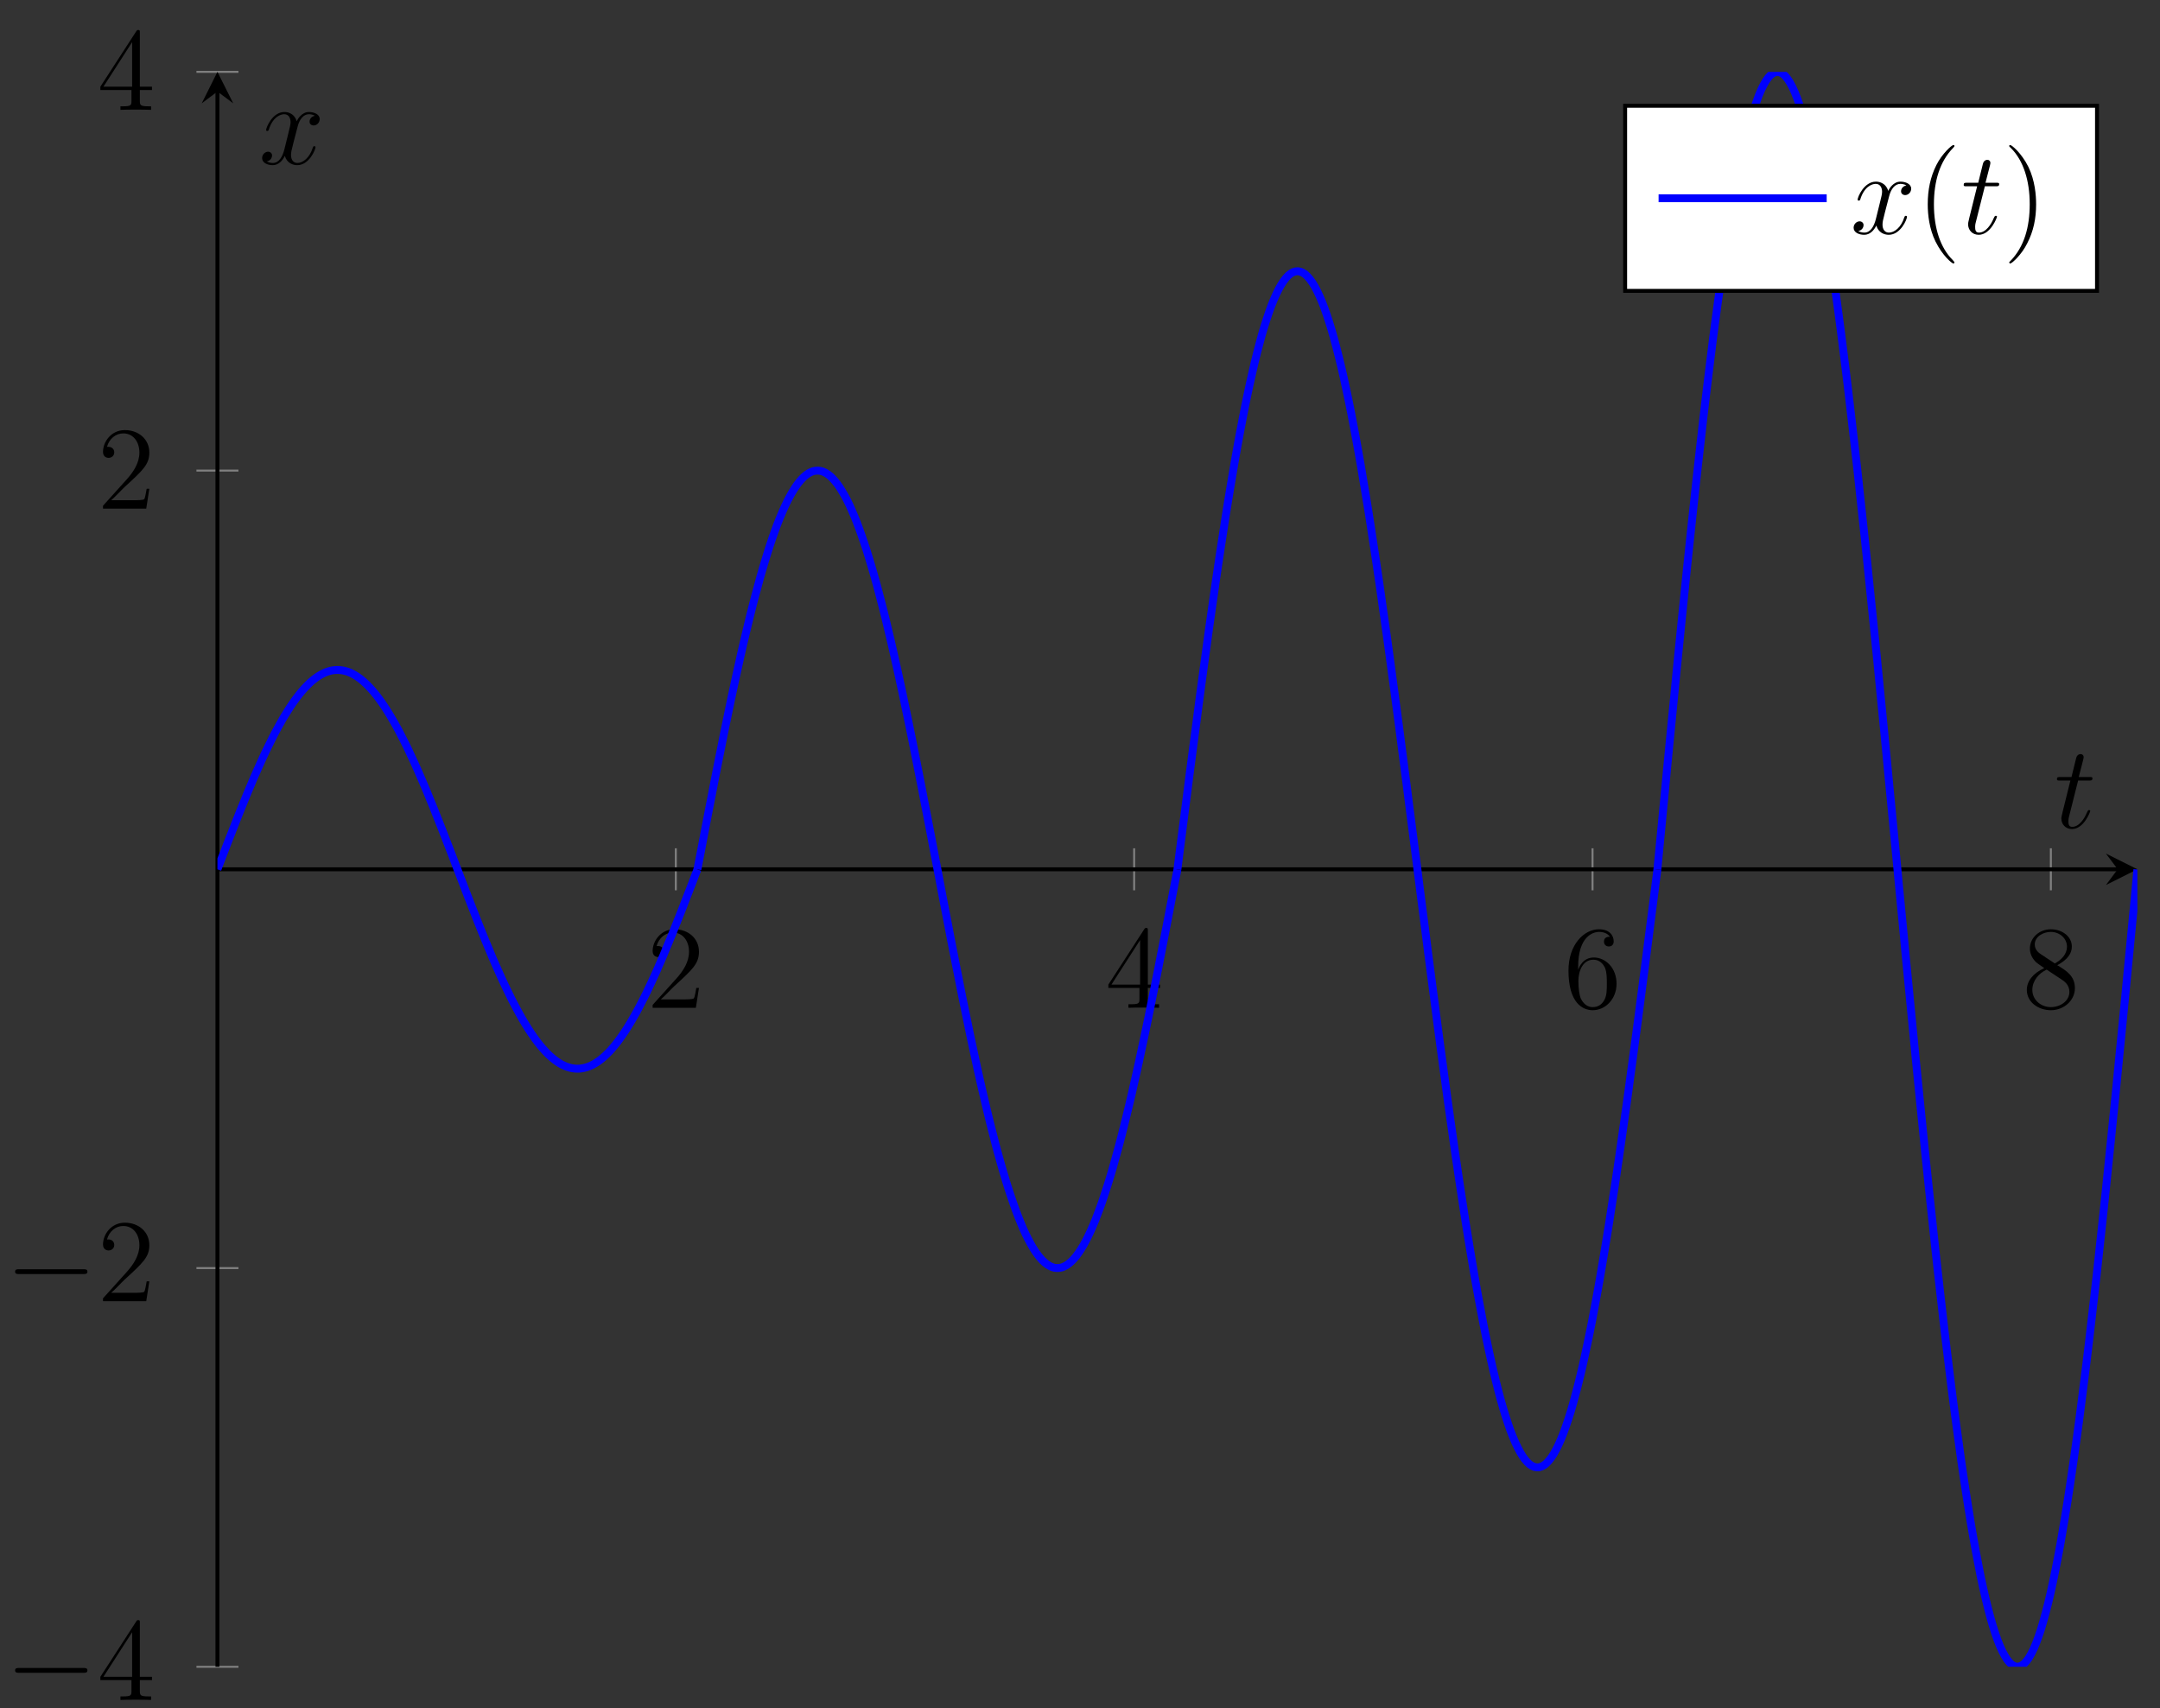 <?xml version="1.0" encoding="UTF-8"?>
<svg xmlns="http://www.w3.org/2000/svg" xmlns:xlink="http://www.w3.org/1999/xlink" width="153pt" height="121pt" viewBox="0 0 153 121" version="1.1">
<rect x="0" y="0" width="153" height="121" fill="#333333" stroke="none"/>
<defs>
<g>
<symbol overflow="visible" id="glyph0-0">
<path style="stroke:none;" d=""/>
</symbol>
<symbol overflow="visible" id="glyph0-1">
<path style="stroke:none;" d="M 3.688 -1.406 L 3.5 -1.406 C 3.469 -1.266 3.406 -0.797 3.328 -0.672 C 3.266 -0.594 2.781 -0.594 2.531 -0.594 L 0.984 -0.594 C 1.219 -0.781 1.719 -1.328 1.938 -1.531 C 3.219 -2.703 3.688 -3.125 3.688 -3.969 C 3.688 -4.922 2.922 -5.562 1.953 -5.562 C 0.984 -5.562 0.406 -4.734 0.406 -4.016 C 0.406 -3.594 0.781 -3.594 0.797 -3.594 C 0.984 -3.594 1.203 -3.719 1.203 -3.984 C 1.203 -4.219 1.031 -4.375 0.797 -4.375 C 0.734 -4.375 0.719 -4.375 0.688 -4.375 C 0.844 -4.938 1.297 -5.328 1.844 -5.328 C 2.547 -5.328 2.984 -4.734 2.984 -3.969 C 2.984 -3.25 2.578 -2.625 2.109 -2.094 L 0.406 -0.203 L 0.406 0 L 3.469 0 Z M 3.688 -1.406 "/>
</symbol>
<symbol overflow="visible" id="glyph0-2">
<path style="stroke:none;" d="M 3.016 -5.453 C 3.016 -5.609 3.016 -5.656 2.906 -5.656 C 2.844 -5.656 2.812 -5.656 2.75 -5.547 L 0.219 -1.641 L 0.219 -1.406 L 2.422 -1.406 L 2.422 -0.641 C 2.422 -0.328 2.406 -0.25 1.797 -0.25 L 1.641 -0.25 L 1.641 0 C 1.828 -0.016 2.484 -0.016 2.719 -0.016 C 2.953 -0.016 3.625 -0.016 3.812 0 L 3.812 -0.25 L 3.656 -0.25 C 3.047 -0.25 3.016 -0.328 3.016 -0.641 L 3.016 -1.406 L 3.875 -1.406 L 3.875 -1.641 L 3.016 -1.641 Z M 2.469 -4.797 L 2.469 -1.641 L 0.438 -1.641 Z M 2.469 -4.797 "/>
</symbol>
<symbol overflow="visible" id="glyph0-3">
<path style="stroke:none;" d="M 1.031 -2.922 C 1.031 -5.031 2.062 -5.375 2.516 -5.375 C 2.812 -5.375 3.109 -5.281 3.281 -5.031 C 3.172 -5.031 2.859 -5.031 2.859 -4.688 C 2.859 -4.5 2.984 -4.344 3.203 -4.344 C 3.406 -4.344 3.547 -4.469 3.547 -4.703 C 3.547 -5.141 3.234 -5.562 2.5 -5.562 C 1.453 -5.562 0.344 -4.484 0.344 -2.641 C 0.344 -0.344 1.344 0.172 2.062 0.172 C 2.969 0.172 3.75 -0.625 3.75 -1.703 C 3.75 -2.828 2.969 -3.562 2.141 -3.562 C 1.391 -3.562 1.109 -2.922 1.031 -2.688 Z M 2.062 -0.047 C 1.531 -0.047 1.281 -0.516 1.203 -0.688 C 1.125 -0.906 1.047 -1.328 1.047 -1.906 C 1.047 -2.578 1.344 -3.406 2.109 -3.406 C 2.562 -3.406 2.812 -3.094 2.938 -2.812 C 3.062 -2.5 3.062 -2.078 3.062 -1.719 C 3.062 -1.297 3.062 -0.906 2.906 -0.594 C 2.703 -0.188 2.391 -0.047 2.062 -0.047 Z M 2.062 -0.047 "/>
</symbol>
<symbol overflow="visible" id="glyph0-4">
<path style="stroke:none;" d="M 2.5 -3.016 C 2.922 -3.25 3.531 -3.641 3.531 -4.344 C 3.531 -5.062 2.828 -5.562 2.047 -5.562 C 1.219 -5.562 0.562 -4.953 0.562 -4.203 C 0.562 -3.906 0.656 -3.625 0.891 -3.344 C 0.984 -3.234 0.984 -3.219 1.578 -2.812 C 0.766 -2.438 0.344 -1.875 0.344 -1.266 C 0.344 -0.375 1.188 0.172 2.047 0.172 C 2.969 0.172 3.75 -0.516 3.75 -1.391 C 3.75 -2.25 3.156 -2.625 2.5 -3.016 Z M 1.359 -3.781 C 1.25 -3.859 0.906 -4.062 0.906 -4.484 C 0.906 -5.031 1.484 -5.375 2.047 -5.375 C 2.641 -5.375 3.188 -4.938 3.188 -4.328 C 3.188 -3.812 2.812 -3.406 2.328 -3.141 Z M 1.75 -2.703 L 2.766 -2.031 C 2.984 -1.891 3.359 -1.641 3.359 -1.125 C 3.359 -0.484 2.719 -0.047 2.047 -0.047 C 1.344 -0.047 0.734 -0.562 0.734 -1.266 C 0.734 -1.922 1.203 -2.453 1.75 -2.703 Z M 1.75 -2.703 "/>
</symbol>
<symbol overflow="visible" id="glyph0-5">
<path style="stroke:none;" d="M 2.719 2.031 C 2.719 2.016 2.719 2 2.578 1.844 C 1.734 1 1.266 -0.375 1.266 -2.078 C 1.266 -3.703 1.672 -5.109 2.641 -6.094 C 2.719 -6.172 2.719 -6.188 2.719 -6.219 C 2.719 -6.266 2.688 -6.281 2.641 -6.281 C 2.531 -6.281 1.844 -5.672 1.438 -4.859 C 1.016 -4.016 0.828 -3.109 0.828 -2.078 C 0.828 -1.344 0.938 -0.344 1.375 0.547 C 1.875 1.562 2.547 2.109 2.641 2.109 C 2.688 2.109 2.719 2.078 2.719 2.031 Z M 2.719 2.031 "/>
</symbol>
<symbol overflow="visible" id="glyph0-6">
<path style="stroke:none;" d="M 2.359 -2.078 C 2.359 -2.719 2.281 -3.766 1.812 -4.734 C 1.312 -5.734 0.625 -6.281 0.531 -6.281 C 0.5 -6.281 0.453 -6.266 0.453 -6.219 C 0.453 -6.188 0.453 -6.172 0.609 -6.031 C 1.438 -5.188 1.906 -3.797 1.906 -2.094 C 1.906 -0.469 1.516 0.922 0.547 1.922 C 0.453 2 0.453 2.016 0.453 2.031 C 0.453 2.078 0.5 2.109 0.531 2.109 C 0.641 2.109 1.328 1.5 1.734 0.672 C 2.172 -0.172 2.359 -1.078 2.359 -2.078 Z M 2.359 -2.078 "/>
</symbol>
<symbol overflow="visible" id="glyph1-0">
<path style="stroke:none;" d=""/>
</symbol>
<symbol overflow="visible" id="glyph1-1">
<path style="stroke:none;" d="M 5.516 -1.922 C 5.656 -1.922 5.812 -1.922 5.812 -2.094 C 5.812 -2.266 5.656 -2.266 5.516 -2.266 L 0.984 -2.266 C 0.844 -2.266 0.688 -2.266 0.688 -2.094 C 0.688 -1.922 0.844 -1.922 0.984 -1.922 Z M 5.516 -1.922 "/>
</symbol>
<symbol overflow="visible" id="glyph2-0">
<path style="stroke:none;" d=""/>
</symbol>
<symbol overflow="visible" id="glyph2-1">
<path style="stroke:none;" d="M 1.688 -3.359 L 2.453 -3.359 C 2.609 -3.359 2.703 -3.359 2.703 -3.516 C 2.703 -3.609 2.641 -3.609 2.484 -3.609 L 1.734 -3.609 L 2.047 -4.828 C 2.078 -4.953 2.078 -4.969 2.078 -5.031 C 2.078 -5.156 1.969 -5.234 1.875 -5.234 C 1.797 -5.234 1.609 -5.203 1.547 -4.938 L 1.219 -3.609 L 0.422 -3.609 C 0.266 -3.609 0.188 -3.609 0.188 -3.453 C 0.188 -3.359 0.25 -3.359 0.406 -3.359 L 1.141 -3.359 L 0.594 -1.156 C 0.531 -0.859 0.5 -0.781 0.5 -0.672 C 0.5 -0.281 0.781 0.078 1.25 0.078 C 2.094 0.078 2.547 -1.141 2.547 -1.203 C 2.547 -1.25 2.516 -1.266 2.469 -1.266 C 2.453 -1.266 2.406 -1.266 2.391 -1.234 C 2.391 -1.234 2.375 -1.219 2.312 -1.094 C 2.141 -0.672 1.766 -0.078 1.266 -0.078 C 1.016 -0.078 1 -0.297 1 -0.484 C 1 -0.484 1 -0.641 1.031 -0.75 Z M 1.688 -3.359 "/>
</symbol>
<symbol overflow="visible" id="glyph2-2">
<path style="stroke:none;" d="M 3.969 -3.422 C 3.703 -3.359 3.594 -3.172 3.594 -3 C 3.594 -2.812 3.766 -2.734 3.875 -2.734 C 4.125 -2.734 4.312 -2.953 4.312 -3.188 C 4.312 -3.531 3.906 -3.688 3.547 -3.688 C 3.047 -3.688 2.75 -3.188 2.688 -3.031 C 2.484 -3.656 1.969 -3.688 1.812 -3.688 C 0.969 -3.688 0.516 -2.594 0.516 -2.406 C 0.516 -2.375 0.547 -2.344 0.609 -2.344 C 0.672 -2.344 0.688 -2.391 0.703 -2.422 C 0.984 -3.344 1.547 -3.531 1.797 -3.531 C 2.172 -3.531 2.25 -3.172 2.25 -2.969 C 2.25 -2.781 2.188 -2.594 2.094 -2.188 L 1.812 -1.047 C 1.688 -0.547 1.438 -0.078 1 -0.078 C 0.953 -0.078 0.75 -0.078 0.562 -0.188 C 0.875 -0.25 0.938 -0.5 0.938 -0.609 C 0.938 -0.766 0.812 -0.875 0.656 -0.875 C 0.453 -0.875 0.234 -0.688 0.234 -0.422 C 0.234 -0.078 0.625 0.078 0.984 0.078 C 1.391 0.078 1.672 -0.234 1.844 -0.578 C 1.984 -0.078 2.406 0.078 2.719 0.078 C 3.562 0.078 4.016 -1.016 4.016 -1.203 C 4.016 -1.234 3.984 -1.266 3.938 -1.266 C 3.859 -1.266 3.859 -1.234 3.828 -1.172 C 3.594 -0.422 3.109 -0.078 2.734 -0.078 C 2.453 -0.078 2.281 -0.297 2.281 -0.641 C 2.281 -0.828 2.312 -0.969 2.453 -1.516 L 2.75 -2.656 C 2.875 -3.156 3.156 -3.531 3.547 -3.531 C 3.562 -3.531 3.797 -3.531 3.969 -3.422 Z M 3.969 -3.422 "/>
</symbol>
</g>
<clipPath id="clip1">
  <path d="M 15.402 39 L 58 39 L 58 84 L 15.402 84 Z M 15.402 39 "/>
</clipPath>
<clipPath id="clip2">
  <path d="M 109 5.09 L 151.398 5.09 L 151.398 118.07 L 109 118.07 Z M 109 5.09 "/>
</clipPath>
</defs>
<g id="surface1">
<path style="fill:none;stroke-width:0.199;stroke-linecap:butt;stroke-linejoin:miter;stroke:rgb(50%,50%,50%);stroke-opacity:1;stroke-miterlimit:10;" d="M 46.382 78.574 L 46.382 82.826 M 92.76 78.574 L 92.76 82.826 M 139.144 78.574 L 139.144 82.826 M 185.522 78.574 L 185.522 82.826 " transform="matrix(0.7,0,0,-0.7,15.404,118.07)"/>
<path style="fill:none;stroke-width:0.199;stroke-linecap:butt;stroke-linejoin:miter;stroke:rgb(50%,50%,50%);stroke-opacity:1;stroke-miterlimit:10;" d="M -2.128 -0.006 L 2.124 -0.006 M -2.128 40.344 L 2.124 40.344 M -2.128 121.05 L 2.124 121.05 M -2.128 161.401 L 2.124 161.401 " transform="matrix(0.7,0,0,-0.7,15.404,118.07)"/>
<path style="fill:none;stroke-width:0.399;stroke-linecap:butt;stroke-linejoin:miter;stroke:rgb(0%,0%,0%);stroke-opacity:1;stroke-miterlimit:10;" d="M -0.002 80.7 L 192.286 80.7 " transform="matrix(0.7,0,0,-0.7,15.404,118.07)"/>
<path style=" stroke:none;fill-rule:nonzero;fill:rgb(0%,0%,0%);fill-opacity:1;" d="M 151.398 61.578 L 149.168 60.465 L 150.004 61.578 L 149.168 62.695 "/>
<path style="fill:none;stroke-width:0.399;stroke-linecap:butt;stroke-linejoin:miter;stroke:rgb(0%,0%,0%);stroke-opacity:1;stroke-miterlimit:10;" d="M -0.002 -0.001 L -0.002 159.403 " transform="matrix(0.7,0,0,-0.7,15.404,118.07)"/>
<path style=" stroke:none;fill-rule:nonzero;fill:rgb(0%,0%,0%);fill-opacity:1;" d="M 15.402 5.09 L 14.289 7.32 L 15.402 6.484 L 16.52 7.32 "/>
<g style="fill:rgb(0%,0%,0%);fill-opacity:1;">
  <use xlink:href="#glyph0-1" x="45.822" y="71.39"/>
</g>
<g style="fill:rgb(0%,0%,0%);fill-opacity:1;">
  <use xlink:href="#glyph0-2" x="78.289" y="71.39"/>
</g>
<g style="fill:rgb(0%,0%,0%);fill-opacity:1;">
  <use xlink:href="#glyph0-3" x="110.756" y="71.39"/>
</g>
<g style="fill:rgb(0%,0%,0%);fill-opacity:1;">
  <use xlink:href="#glyph0-4" x="143.223" y="71.39"/>
</g>
<g style="fill:rgb(0%,0%,0%);fill-opacity:1;">
  <use xlink:href="#glyph1-1" x="0.381" y="120.422"/>
</g>
<g style="fill:rgb(0%,0%,0%);fill-opacity:1;">
  <use xlink:href="#glyph0-2" x="6.89" y="120.422"/>
</g>
<g style="fill:rgb(0%,0%,0%);fill-opacity:1;">
  <use xlink:href="#glyph1-1" x="0.381" y="92.175"/>
</g>
<g style="fill:rgb(0%,0%,0%);fill-opacity:1;">
  <use xlink:href="#glyph0-1" x="6.89" y="92.175"/>
</g>
<g style="fill:rgb(0%,0%,0%);fill-opacity:1;">
  <use xlink:href="#glyph0-1" x="6.89" y="36.029"/>
</g>
<g style="fill:rgb(0%,0%,0%);fill-opacity:1;">
  <use xlink:href="#glyph0-2" x="6.89" y="7.781"/>
</g>
<g clip-path="url(#clip1)" clip-rule="nonzero">
<path style="fill:none;stroke-width:0.797;stroke-linecap:butt;stroke-linejoin:miter;stroke:rgb(0%,0%,100%);stroke-opacity:1;stroke-miterlimit:10;" d="M -0.002 80.7 L 0.734 82.608 L 0.974 83.239 L 1.22 83.869 L 1.711 85.119 L 1.951 85.739 L 2.196 86.353 L 2.442 86.961 L 2.687 87.563 L 2.927 88.161 L 3.173 88.746 L 3.418 89.327 L 3.658 89.902 L 3.904 90.46 L 4.149 91.012 L 4.395 91.559 L 4.635 92.089 L 4.88 92.608 L 5.126 93.116 L 5.372 93.612 L 5.611 94.092 L 5.857 94.567 L 6.103 95.019 L 6.348 95.459 L 6.588 95.889 L 6.834 96.296 L 7.079 96.693 L 7.325 97.078 L 7.565 97.44 L 7.81 97.786 L 8.056 98.116 L 8.296 98.428 L 8.541 98.724 L 8.787 99.003 L 9.032 99.26 L 9.272 99.5 L 9.518 99.723 L 9.763 99.924 L 10.009 100.108 L 10.249 100.27 L 10.494 100.415 L 10.74 100.543 L 10.985 100.649 L 11.225 100.733 L 11.471 100.8 L 11.716 100.844 L 11.962 100.867 L 12.202 100.872 L 12.447 100.856 L 12.693 100.822 L 12.933 100.766 L 13.178 100.694 L 13.424 100.599 L 13.67 100.482 L 13.909 100.348 L 14.155 100.191 L 14.401 100.018 L 14.646 99.823 L 14.886 99.611 L 15.132 99.382 L 15.377 99.131 L 15.623 98.863 L 15.863 98.579 L 16.108 98.277 L 16.354 97.954 L 16.599 97.613 L 16.839 97.262 L 17.085 96.888 L 17.33 96.497 L 17.57 96.096 L 17.816 95.677 L 18.061 95.242 L 18.307 94.795 L 18.547 94.332 L 18.792 93.858 L 19.038 93.367 L 19.283 92.865 L 19.523 92.351 L 19.769 91.827 L 20.014 91.285 L 20.26 90.739 L 20.5 90.181 L 20.745 89.617 L 20.991 89.042 L 21.236 88.456 L 21.476 87.865 L 21.722 87.268 L 21.968 86.66 L 22.207 86.051 L 22.699 84.812 L 22.944 84.182 L 23.184 83.557 L 23.43 82.926 L 23.921 81.654 L 24.161 81.018 L 24.897 79.11 L 25.137 78.473 L 25.628 77.212 L 25.874 76.587 L 26.114 75.968 L 26.359 75.348 L 26.605 74.74 L 26.845 74.132 L 27.09 73.535 L 27.336 72.943 L 27.581 72.357 L 27.821 71.783 L 28.067 71.214 L 28.312 70.656 L 28.558 70.109 L 28.798 69.573 L 29.043 69.048 L 29.289 68.535 L 29.534 68.033 L 29.774 67.542 L 30.02 67.067 L 30.265 66.604 L 30.511 66.152 L 30.751 65.723 L 30.997 65.299 L 31.242 64.897 L 31.482 64.506 L 31.728 64.138 L 31.973 63.781 L 32.219 63.44 L 32.459 63.122 L 32.704 62.815 L 32.95 62.531 L 33.195 62.263 L 33.435 62.012 L 33.681 61.783 L 33.926 61.571 L 34.172 61.376 L 34.412 61.203 L 34.657 61.046 L 34.903 60.913 L 35.148 60.801 L 35.388 60.706 L 35.634 60.628 L 35.879 60.572 L 36.119 60.539 L 36.365 60.522 L 36.61 60.527 L 36.856 60.555 L 37.096 60.6 L 37.341 60.661 L 37.587 60.751 L 37.832 60.851 L 38.072 60.979 L 38.318 61.125 L 38.563 61.286 L 38.809 61.471 L 39.049 61.671 L 39.295 61.895 L 39.54 62.135 L 39.786 62.391 L 40.026 62.67 L 40.271 62.966 L 40.517 63.279 L 40.757 63.608 L 41.002 63.954 L 41.248 64.316 L 41.493 64.701 L 41.733 65.092 L 41.979 65.505 L 42.224 65.935 L 42.47 66.376 L 42.71 66.828 L 42.955 67.302 L 43.201 67.782 L 43.446 68.278 L 43.686 68.786 L 43.932 69.305 L 44.177 69.835 L 44.423 70.377 L 44.663 70.935 L 44.908 71.493 L 45.154 72.067 L 45.394 72.648 L 45.639 73.234 L 45.885 73.831 L 46.13 74.433 L 46.37 75.042 L 46.616 75.655 L 47.107 76.894 L 47.347 77.525 L 47.838 78.786 L 48.084 79.422 L 48.324 80.058 L 48.569 80.694 " transform="matrix(0.7,0,0,-0.7,15.404,118.07)"/>
</g>
<path style="fill:none;stroke-width:0.797;stroke-linecap:butt;stroke-linejoin:miter;stroke:rgb(0%,0%,100%);stroke-opacity:1;stroke-miterlimit:10;" d="M 48.569 80.694 L 48.815 81.972 L 49.06 83.244 L 49.3 84.511 L 49.546 85.778 L 49.791 87.039 L 50.037 88.294 L 50.277 89.539 L 50.522 90.778 L 50.768 92.011 L 51.013 93.227 L 51.253 94.433 L 51.499 95.621 L 51.744 96.799 L 51.984 97.959 L 52.23 99.098 L 52.475 100.225 L 52.721 101.33 L 52.961 102.412 L 53.206 103.478 L 53.452 104.516 L 53.697 105.532 L 53.937 106.525 L 54.183 107.49 L 54.428 108.428 L 54.674 109.337 L 54.914 110.225 L 55.159 111.078 L 55.405 111.899 L 55.651 112.691 L 55.89 113.45 L 56.136 114.181 L 56.382 114.873 L 56.622 115.537 L 56.867 116.156 L 57.113 116.748 L 57.358 117.306 L 57.598 117.819 L 57.844 118.299 L 58.089 118.746 L 58.335 119.147 L 58.575 119.516 L 58.82 119.845 L 59.066 120.135 L 59.311 120.386 L 59.551 120.593 L 59.797 120.766 L 60.042 120.894 L 60.282 120.989 L 60.528 121.033 L 60.773 121.045 L 61.019 121.017 L 61.259 120.95 L 61.504 120.838 L 61.75 120.688 L 61.995 120.498 L 62.235 120.269 L 62.481 119.996 L 62.726 119.689 L 62.972 119.343 L 63.212 118.952 L 63.457 118.534 L 63.703 118.07 L 63.949 117.574 L 64.188 117.032 L 64.434 116.463 L 64.68 115.855 L 64.92 115.213 L 65.165 114.538 L 65.411 113.824 L 65.656 113.082 L 65.896 112.306 L 66.142 111.497 L 66.387 110.66 L 66.633 109.789 L 66.873 108.897 L 67.118 107.97 L 67.364 107.016 L 67.609 106.04 L 67.849 105.035 L 68.095 104.008 L 68.34 102.954 L 68.58 101.882 L 68.826 100.789 L 69.071 99.673 L 69.317 98.54 L 69.557 97.385 L 69.802 96.218 L 70.048 95.035 L 70.293 93.841 L 70.533 92.625 L 70.779 91.403 L 71.024 90.169 L 71.27 88.925 L 71.51 87.675 L 71.755 86.42 L 72.247 83.886 L 72.486 82.614 L 72.978 80.069 L 73.218 78.797 L 73.463 77.525 L 73.954 74.991 L 74.194 73.736 L 74.44 72.486 L 74.685 71.241 L 74.931 70.008 L 75.171 68.786 L 75.416 67.57 L 75.662 66.376 L 75.907 65.193 L 76.147 64.021 L 76.393 62.871 L 76.638 61.738 L 76.878 60.622 L 77.124 59.529 L 77.369 58.452 L 77.615 57.403 L 77.855 56.376 L 78.1 55.371 L 78.346 54.389 L 78.591 53.441 L 78.831 52.514 L 79.077 51.616 L 79.322 50.745 L 79.568 49.908 L 79.808 49.099 L 80.053 48.324 L 80.299 47.581 L 80.545 46.867 L 80.784 46.192 L 81.03 45.55 L 81.276 44.942 L 81.515 44.367 L 81.761 43.832 L 82.007 43.329 L 82.252 42.872 L 82.492 42.448 L 82.738 42.057 L 82.983 41.711 L 83.229 41.404 L 83.469 41.131 L 83.714 40.902 L 83.96 40.712 L 84.205 40.562 L 84.445 40.45 L 84.691 40.377 L 84.936 40.35 L 85.176 40.361 L 85.422 40.405 L 85.667 40.5 L 85.913 40.629 L 86.153 40.802 L 86.398 41.008 L 86.644 41.259 L 86.889 41.544 L 87.129 41.873 L 87.375 42.241 L 87.62 42.643 L 87.866 43.089 L 88.106 43.569 L 88.351 44.083 L 88.597 44.641 L 88.843 45.227 L 89.082 45.852 L 89.328 46.51 L 89.574 47.208 L 89.813 47.933 L 90.059 48.692 L 90.305 49.484 L 90.55 50.31 L 90.79 51.164 L 91.036 52.046 L 91.281 52.955 L 91.527 53.893 L 91.767 54.858 L 92.012 55.851 L 92.258 56.867 L 92.503 57.905 L 92.743 58.971 L 92.989 60.053 L 93.234 61.158 L 93.474 62.28 L 93.72 63.424 L 93.965 64.584 L 94.211 65.762 L 94.451 66.95 L 94.696 68.156 L 94.942 69.372 L 95.187 70.6 L 95.427 71.839 L 95.918 74.338 L 96.164 75.6 L 96.404 76.866 L 97.14 80.683 " transform="matrix(0.7,0,0,-0.7,15.404,118.07)"/>
<path style="fill:none;stroke-width:0.797;stroke-linecap:butt;stroke-linejoin:miter;stroke:rgb(0%,0%,100%);stroke-opacity:1;stroke-miterlimit:10;" d="M 97.14 80.683 L 97.38 82.592 L 97.626 84.5 L 98.117 88.306 L 98.357 90.197 L 98.603 92.078 L 98.848 93.947 L 99.094 95.805 L 99.334 97.652 L 99.579 99.477 L 99.825 101.285 L 100.07 103.071 L 100.31 104.834 L 100.556 106.575 L 100.801 108.288 L 101.041 109.974 L 101.287 111.636 L 101.532 113.26 L 101.778 114.856 L 102.018 116.413 L 102.263 117.942 L 102.509 119.426 L 102.754 120.877 L 102.994 122.283 L 103.24 123.651 L 103.485 124.979 L 103.731 126.257 L 103.971 127.49 L 104.216 128.678 L 104.462 129.822 L 104.707 130.916 L 104.947 131.954 L 105.193 132.947 L 105.438 133.885 L 105.678 134.772 L 105.924 135.603 L 106.17 136.379 L 106.415 137.099 L 106.655 137.763 L 106.901 138.371 L 107.146 138.924 L 107.392 139.42 L 107.632 139.85 L 107.877 140.224 L 108.123 140.542 L 108.368 140.799 L 108.608 140.994 L 108.854 141.133 L 109.099 141.206 L 109.345 141.223 L 109.585 141.178 L 109.83 141.072 L 110.076 140.91 L 110.316 140.681 L 110.561 140.397 L 110.807 140.051 L 111.052 139.649 L 111.292 139.186 L 111.538 138.667 L 111.783 138.087 L 112.029 137.45 L 112.269 136.758 L 112.514 136.011 L 112.76 135.207 L 113.005 134.348 L 113.245 133.438 L 113.491 132.473 L 113.736 131.463 L 113.982 130.391 L 114.222 129.275 L 114.468 128.115 L 114.713 126.904 L 114.953 125.648 L 115.199 124.343 L 115.444 122.998 L 115.69 121.608 L 115.93 120.18 L 116.175 118.712 L 116.421 117.211 L 116.666 115.665 L 116.906 114.086 L 117.152 112.479 L 117.397 110.838 L 117.643 109.164 L 117.883 107.462 L 118.128 105.738 L 118.374 103.986 L 118.619 102.211 L 118.859 100.415 L 119.105 98.596 L 119.35 96.76 L 119.596 94.913 L 119.836 93.049 L 120.081 91.168 L 120.327 89.282 L 120.567 87.391 L 120.812 85.488 L 121.303 81.671 L 121.543 79.757 L 122.034 75.94 L 122.28 74.037 L 122.52 72.145 L 122.765 70.259 L 123.011 68.379 L 123.257 66.515 L 123.497 64.662 L 123.742 62.832 L 123.988 61.013 L 124.233 59.216 L 124.473 57.442 L 124.719 55.689 L 124.964 53.96 L 125.204 52.263 L 125.45 50.589 L 125.695 48.943 L 125.941 47.336 L 126.181 45.757 L 126.426 44.211 L 126.672 42.704 L 126.917 41.237 L 127.157 39.808 L 127.403 38.419 L 127.648 37.074 L 127.894 35.774 L 128.134 34.513 L 128.379 33.302 L 128.625 32.135 L 128.87 31.019 L 129.11 29.954 L 129.356 28.938 L 129.601 27.973 L 129.841 27.063 L 130.087 26.204 L 130.332 25.395 L 130.578 24.647 L 130.818 23.955 L 131.063 23.319 L 131.309 22.738 L 131.555 22.219 L 131.795 21.756 L 132.04 21.349 L 132.286 21.003 L 132.531 20.718 L 132.771 20.49 L 133.017 20.328 L 133.262 20.222 L 133.508 20.177 L 133.748 20.188 L 133.993 20.266 L 134.239 20.4 L 134.484 20.596 L 134.724 20.852 L 134.97 21.165 L 135.215 21.539 L 135.455 21.968 L 135.701 22.465 L 135.946 23.012 L 136.192 23.62 L 136.432 24.284 L 136.677 25.004 L 136.923 25.78 L 137.168 26.611 L 137.408 27.498 L 137.654 28.436 L 137.899 29.423 L 138.145 30.461 L 138.385 31.555 L 138.63 32.693 L 138.876 33.882 L 139.122 35.115 L 139.361 36.393 L 139.607 37.721 L 139.853 39.088 L 140.093 40.495 L 140.338 41.945 L 140.584 43.43 L 140.829 44.953 L 141.069 46.516 L 141.315 48.106 L 141.56 49.735 L 141.806 51.393 L 142.046 53.078 L 142.291 54.791 L 142.537 56.532 L 142.782 58.295 L 143.022 60.081 L 143.268 61.889 L 143.513 63.714 L 143.759 65.555 L 143.999 67.413 L 144.244 69.283 L 144.49 71.169 L 144.73 73.061 L 144.975 74.958 L 145.221 76.861 L 145.466 78.775 L 145.706 80.683 " transform="matrix(0.7,0,0,-0.7,15.404,118.07)"/>
<g clip-path="url(#clip2)" clip-rule="nonzero">
<path style="fill:none;stroke-width:0.797;stroke-linecap:butt;stroke-linejoin:miter;stroke:rgb(0%,0%,100%);stroke-opacity:1;stroke-miterlimit:10;" d="M 145.706 80.678 L 146.197 85.767 L 146.443 88.306 L 146.683 90.845 L 146.928 93.367 L 147.174 95.872 L 147.42 98.367 L 147.659 100.844 L 147.905 103.3 L 148.151 105.738 L 148.396 108.149 L 148.636 110.526 L 148.882 112.881 L 149.127 115.202 L 149.373 117.484 L 149.613 119.733 L 149.858 121.943 L 150.104 124.114 L 150.344 126.24 L 150.589 128.321 L 150.835 130.352 L 151.08 132.339 L 151.32 134.27 L 151.566 136.15 L 151.811 137.969 L 152.057 139.738 L 152.297 141.446 L 152.542 143.092 L 152.788 144.677 L 153.033 146.2 L 153.273 147.657 L 153.519 149.04 L 153.764 150.363 L 154.01 151.613 L 154.25 152.796 L 154.495 153.906 L 154.741 154.939 L 154.986 155.898 L 155.226 156.786 L 155.472 157.6 L 155.718 158.331 L 155.957 158.99 L 156.203 159.57 L 156.449 160.067 L 156.694 160.491 L 156.934 160.831 L 157.18 161.094 L 157.425 161.278 L 157.671 161.373 L 157.911 161.395 L 158.156 161.334 L 158.402 161.2 L 158.647 160.976 L 158.887 160.675 L 159.133 160.296 L 159.378 159.838 L 159.624 159.302 L 159.864 158.683 L 160.109 157.985 L 160.355 157.215 L 160.595 156.367 L 160.84 155.447 L 161.086 154.448 L 161.331 153.376 L 161.571 152.232 L 161.817 151.016 L 162.062 149.732 L 162.308 148.382 L 162.548 146.959 L 162.793 145.469 L 163.039 143.918 L 163.284 142.305 L 163.524 140.626 L 163.77 138.89 L 164.015 137.093 L 164.261 135.246 L 164.501 133.343 L 164.747 131.385 L 164.992 129.376 L 165.232 127.322 L 165.478 125.219 L 165.723 123.07 L 165.969 120.883 L 166.209 118.651 L 166.454 116.385 L 166.7 114.081 L 166.945 111.742 L 167.185 109.382 L 167.431 106.988 L 167.676 104.561 L 167.922 102.117 L 168.162 99.65 L 168.407 97.161 L 168.653 94.661 L 168.898 92.145 L 169.138 89.617 L 169.384 87.084 L 169.875 81.994 L 170.115 79.444 L 170.606 74.355 L 170.846 71.816 L 171.091 69.294 L 171.337 66.777 L 171.582 64.272 L 171.822 61.789 L 172.068 59.317 L 172.313 56.872 L 172.559 54.451 L 172.799 52.057 L 173.045 49.691 L 173.29 47.353 L 173.536 45.048 L 173.776 42.777 L 174.021 40.55 L 174.267 38.363 L 174.512 36.215 L 174.752 34.105 L 174.998 32.052 L 175.243 30.043 L 175.483 28.084 L 175.729 26.181 L 175.974 24.329 L 176.22 22.532 L 176.46 20.797 L 176.705 19.122 L 176.951 17.504 L 177.196 15.953 L 177.436 14.463 L 177.682 13.04 L 177.927 11.684 L 178.173 10.401 L 178.413 9.184 L 178.658 8.035 L 178.904 6.963 L 179.149 5.964 L 179.389 5.044 L 179.635 4.19 L 179.88 3.42 L 180.12 2.722 L 180.366 2.108 L 180.611 1.567 L 180.857 1.11 L 181.097 0.725 L 181.343 0.423 L 181.588 0.2 L 181.834 0.061 L 182.074 -0.001 L 182.319 0.021 L 182.565 0.122 L 182.81 0.3 L 183.05 0.557 L 183.296 0.898 L 183.541 1.322 L 183.787 1.818 L 184.027 2.393 L 184.272 3.052 L 184.518 3.783 L 184.758 4.592 L 185.003 5.479 L 185.249 6.439 L 185.494 7.477 L 185.734 8.581 L 185.98 9.764 L 186.225 11.009 L 186.471 12.331 L 186.711 13.721 L 186.956 15.172 L 187.202 16.695 L 187.447 18.28 L 187.687 19.92 L 187.933 21.628 L 188.178 23.397 L 188.424 25.216 L 188.664 27.097 L 188.909 29.027 L 189.155 31.008 L 189.401 33.039 L 189.64 35.121 L 189.886 37.247 L 190.132 39.412 L 190.372 41.622 L 190.617 43.871 L 190.863 46.158 L 191.108 48.48 L 191.348 50.829 L 191.594 53.212 L 191.839 55.617 L 192.085 58.05 L 192.325 60.511 L 192.57 62.988 L 192.816 65.483 L 193.061 67.988 L 193.301 70.51 L 193.547 73.044 L 193.792 75.583 L 194.038 78.133 L 194.278 80.678 " transform="matrix(0.7,0,0,-0.7,15.404,118.07)"/>
</g>
<g style="fill:rgb(0%,0%,0%);fill-opacity:1;">
  <use xlink:href="#glyph2-1" x="145.512" y="58.651"/>
</g>
<g style="fill:rgb(0%,0%,0%);fill-opacity:1;">
  <use xlink:href="#glyph2-2" x="18.333" y="11.622"/>
</g>
<path style="fill-rule:nonzero;fill:rgb(100%,100%,100%);fill-opacity:1;stroke-width:0.399;stroke-linecap:butt;stroke-linejoin:miter;stroke:rgb(0%,0%,0%);stroke-opacity:1;stroke-miterlimit:10;" d="M 142.442 139.236 L 190.193 139.236 L 190.193 157.969 L 142.442 157.969 Z M 142.442 139.236 " transform="matrix(0.7,0,0,-0.7,15.404,118.07)"/>
<path style="fill:none;stroke-width:0.797;stroke-linecap:butt;stroke-linejoin:miter;stroke:rgb(0%,0%,100%);stroke-opacity:1;stroke-miterlimit:10;" d="M 0 0.002 L 17.009 0.002 " transform="matrix(0.7,0,0,-0.7,117.484,14.045)"/>
<g style="fill:rgb(0%,0%,0%);fill-opacity:1;">
  <use xlink:href="#glyph2-2" x="131.064" y="16.555"/>
</g>
<g style="fill:rgb(0%,0%,0%);fill-opacity:1;">
  <use xlink:href="#glyph0-5" x="135.72" y="16.555"/>
</g>
<g style="fill:rgb(0%,0%,0%);fill-opacity:1;">
  <use xlink:href="#glyph2-1" x="138.906" y="16.555"/>
</g>
<g style="fill:rgb(0%,0%,0%);fill-opacity:1;">
  <use xlink:href="#glyph0-6" x="141.866" y="16.555"/>
</g>
</g>
</svg>
